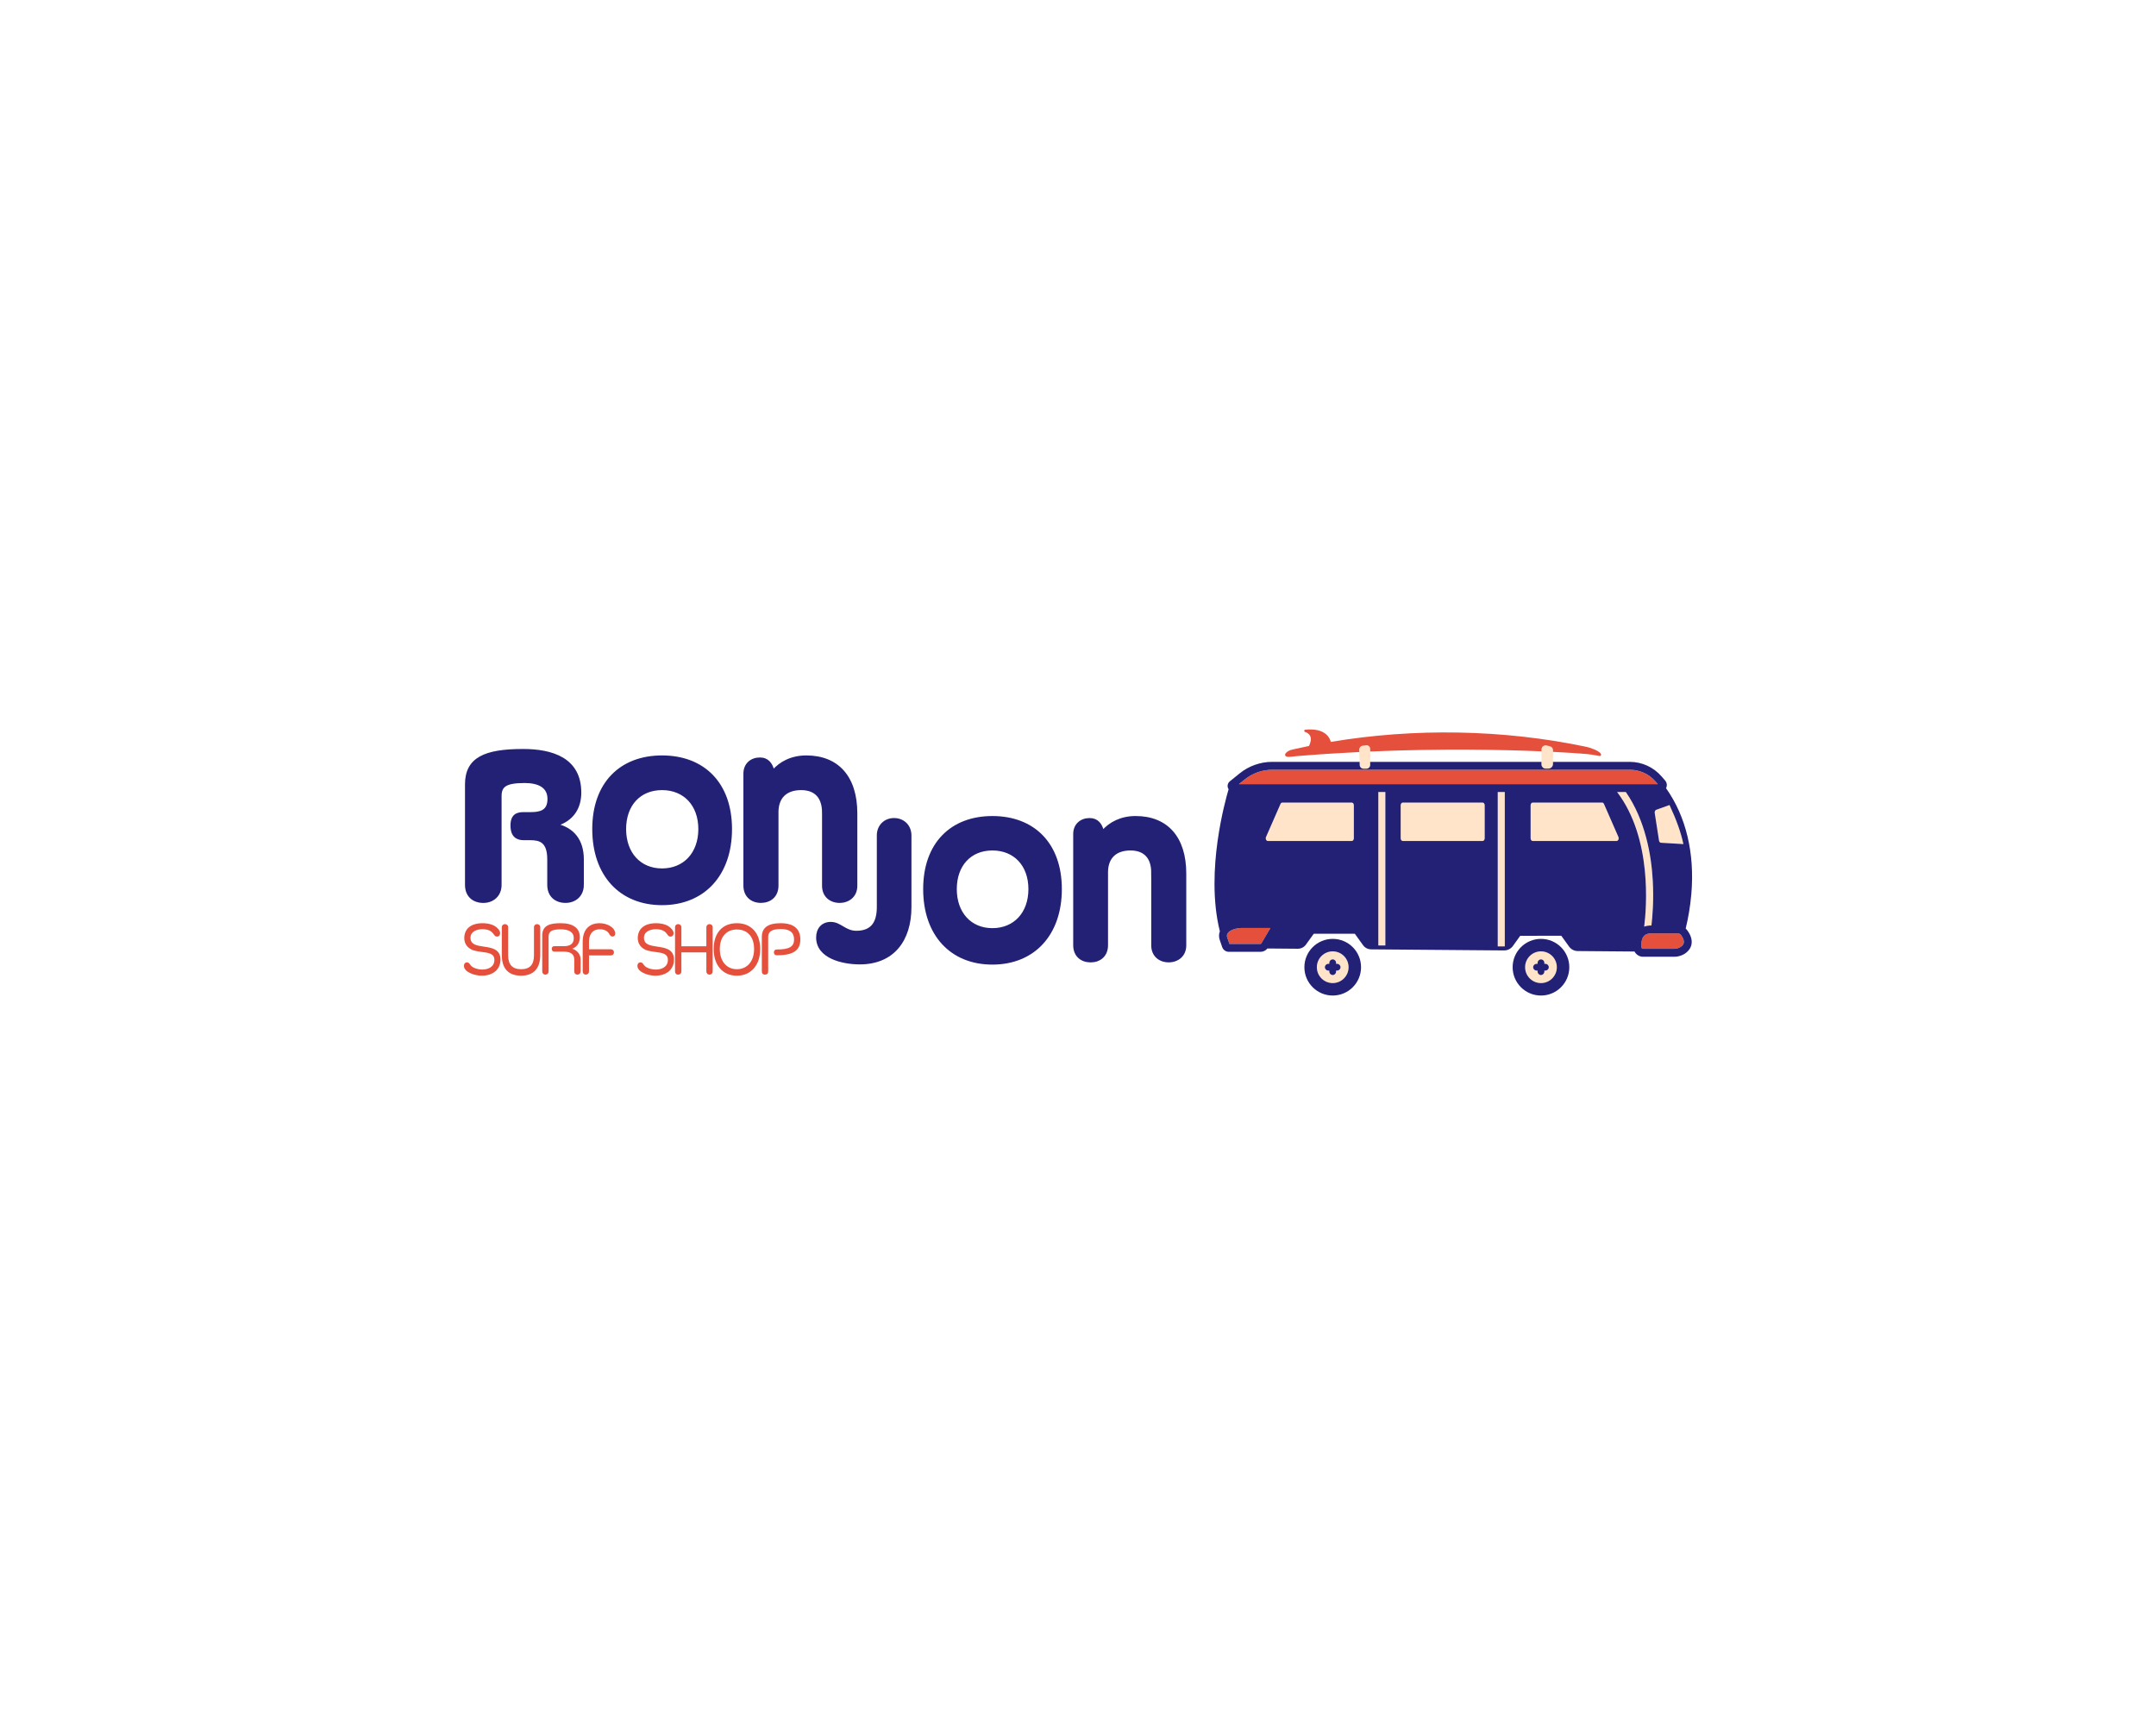 <svg width="1280" height="1024" viewBox="0 0 1280 1024" fill="none" xmlns="http://www.w3.org/2000/svg">
<rect width="1280" height="1024" fill="#1E1E1E"/>
<g id="Frame 1">
<rect width="1280" height="1024" fill="white"/>
<g id="custom-logo" clip-path="url(#clip0_0_1)">
<path id="r" d="M345.865 525.255C345.865 531.565 341.325 535.225 335.765 535.225C330.205 535.225 325.665 531.945 325.665 525.255V510.115C325.665 499.265 320.485 497.995 314.815 497.995H310.905C306.995 497.995 303.835 496.225 303.835 490.045C303.835 483.865 307.115 482.855 310.905 482.855H314.945C320.625 482.855 325.795 481.845 325.795 474.275C325.795 466.705 319.485 464.055 311.535 464.055C300.425 464.055 297.025 466.325 297.025 472.515V525.265C297.025 531.575 292.485 535.235 286.925 535.235C281.365 535.235 276.825 531.955 276.825 525.265V465.685C276.825 450.295 287.805 445.375 310.525 445.375C327.685 445.375 344.345 450.425 344.345 470.495C344.345 479.455 340.055 486.645 330.205 489.675C340.305 491.945 345.855 499.015 345.855 510.125V525.265L345.865 525.255Z" fill="#232176" stroke="#232176" stroke-width="1.53" stroke-miterlimit="10"/>
<path id="o1" d="M352.385 492.155C352.385 465.015 368.555 449.205 393.045 449.205C417.535 449.205 433.825 465.005 433.825 492.155C433.825 519.305 417.655 536.555 393.045 536.555C368.435 536.555 352.385 519.425 352.385 492.155V492.155ZM415.355 492.155C415.355 477.805 406.425 468.265 393.035 468.265C379.645 468.265 370.955 477.795 370.955 492.155C370.955 506.515 379.765 516.285 393.035 516.285C406.305 516.285 415.355 506.635 415.355 492.155Z" fill="#232176" stroke="#232176" stroke-width="1.53" stroke-miterlimit="10"/>
<path id="n1" d="M488.795 482.265C488.795 473.575 484.455 468.265 475.645 468.265C466.835 468.265 461.655 472.975 461.415 481.535V525.685C461.415 532.075 456.955 535.215 451.765 535.215C446.575 535.215 442.115 532.075 442.115 525.685V459.225C442.115 453.675 446.095 450.415 451.165 450.415C455.745 450.415 458.035 453.555 459.005 457.775C463.345 452.705 470.105 449.205 478.665 449.205C497.365 449.205 508.225 461.395 508.225 482.865V525.815C508.225 531.965 503.645 535.225 498.455 535.225C493.265 535.225 488.805 531.965 488.805 525.815V482.265H488.795Z" fill="#232176" stroke="#232176" stroke-width="1.53" stroke-miterlimit="10"/>
<path id="j" d="M521.315 495.955C521.315 490.445 525.265 486.375 530.775 486.375C536.285 486.375 540.355 490.325 540.355 495.955V538.445C540.355 557.955 530.305 571.725 510.435 571.725C500.265 571.725 485.295 568.255 485.295 556.525C485.295 551.495 488.285 548.025 493.195 548.025C498.945 548.025 501.575 553.295 508.395 553.295C518.325 553.295 521.325 546.945 521.325 538.455V495.955H521.315Z" fill="#232176" stroke="#232176" stroke-width="1.53" stroke-miterlimit="10"/>
<path id="o" d="M548.845 527.795C548.845 500.865 564.885 485.185 589.185 485.185C613.485 485.185 629.645 500.865 629.645 527.795C629.645 554.725 613.605 571.845 589.185 571.845C564.765 571.845 548.845 554.845 548.845 527.795V527.795ZM611.325 527.795C611.325 513.555 602.465 504.095 589.185 504.095C575.905 504.095 567.275 513.555 567.275 527.795C567.275 542.035 576.015 551.735 589.185 551.735C602.355 551.735 611.325 542.155 611.325 527.795Z" fill="#232176" stroke="#232176" stroke-width="1.53" stroke-miterlimit="10"/>
<path id="n" d="M684.235 517.985C684.235 509.365 679.925 504.095 671.185 504.095C662.445 504.095 657.305 508.765 657.065 517.265V561.075C657.065 567.415 652.635 570.535 647.485 570.535C642.335 570.535 637.915 567.425 637.915 561.075V495.115C637.915 489.605 641.865 486.375 646.895 486.375C651.445 486.375 653.715 489.485 654.675 493.675C658.985 488.645 665.685 485.175 674.185 485.175C692.735 485.175 703.515 497.265 703.515 518.565V561.175C703.515 567.275 698.965 570.515 693.825 570.515C688.685 570.515 684.245 567.285 684.245 561.175V517.965L684.235 517.985Z" fill="#232176" stroke="#232176" stroke-width="1.53" stroke-miterlimit="10"/>
<g id="small-text">
<path id="sm-s1" d="M286.015 579.195C281.595 579.195 275.425 576.965 275.425 573.335C275.425 572.125 276.165 571.285 277.225 571.285C278.155 571.285 278.585 571.875 279.035 572.485C279.485 573.105 280.035 573.875 281.335 574.455C282.845 575.155 284.665 575.545 286.315 575.545C289.795 575.545 293.515 574.035 293.515 569.805C293.515 566.045 290.025 565.595 285.995 565.075C284.465 564.875 282.875 564.675 281.465 564.265C277.875 563.235 275.635 560.435 275.635 556.955C275.635 551.285 279.615 548.035 286.565 548.035C288.185 548.035 291.255 548.255 293.735 549.725C295.315 550.695 296.915 552.445 296.915 553.935C296.915 555.165 296.175 555.985 295.075 555.985C294.095 555.985 293.675 555.395 293.195 554.715C292.735 554.065 292.165 553.255 290.845 552.495C289.855 551.945 288.125 551.585 286.445 551.585C283.155 551.585 279.325 552.915 279.325 556.655C279.325 560.765 283.005 561.305 287.255 561.935C291.885 562.615 297.125 563.385 297.125 569.635C297.125 575.435 292.765 579.185 286.025 579.185L286.015 579.195Z" fill="#E5503C"/>
<path id="sm-u" d="M309.385 579.195C301.875 579.195 297.915 574.965 297.915 566.965V550.425C297.915 549.345 298.685 548.585 299.795 548.585C300.735 548.585 301.685 549.215 301.685 550.425V567.055C301.685 572.635 304.205 575.345 309.395 575.345C314.585 575.345 317.015 572.635 317.015 567.055V550.425C317.015 549.215 317.945 548.585 318.855 548.585C319.765 548.585 320.745 549.215 320.745 550.425V566.965C320.745 574.855 316.715 579.195 309.395 579.195H309.385Z" fill="#E5503C"/>
<path id="sm-r" d="M342.805 578.565C341.675 578.565 340.925 577.805 340.925 576.675V569.635C340.925 566.405 338.865 564.905 334.435 564.905H329.115C328.145 564.905 327.565 564.275 327.565 563.225C327.565 562.245 328.125 561.675 329.115 561.675H334.605C338.715 561.675 340.635 560.155 340.635 556.905C340.635 552.575 336.465 551.675 332.975 551.675C327.595 551.675 325.685 552.845 325.685 556.155V576.675C325.685 577.785 324.915 578.565 323.805 578.565C322.695 578.565 321.925 577.805 321.925 576.675V555.275C321.925 548.905 327.235 548.035 332.985 548.035C340.245 548.035 344.245 550.975 344.245 556.325C344.245 559.695 342.595 562.145 339.755 563.155C342.815 564.215 344.705 566.625 344.705 569.635V576.675C344.705 577.785 343.925 578.565 342.815 578.565H342.805Z" fill="#E5503C"/>
<path id="sm-f" d="M347.785 578.565C346.715 578.565 345.945 577.785 345.945 576.725V559.095C345.945 552.065 349.605 548.035 355.995 548.035C360.465 548.035 365.255 550.555 365.255 554.315C365.255 555.245 364.585 555.945 363.705 555.945C362.585 555.945 362.085 555.095 361.695 554.405C361.595 554.235 361.505 554.065 361.395 553.925C360.335 552.465 358.455 551.635 356.255 551.635C350.535 551.635 349.685 556.305 349.685 559.085V563.525H362.665C363.755 563.525 364.505 564.265 364.505 565.325C364.505 566.385 363.745 567.165 362.665 567.165H349.685V576.715C349.685 577.735 348.835 578.555 347.805 578.555L347.785 578.565Z" fill="#E5503C"/>
<path id="sm-s2" d="M389.025 579.195C384.605 579.195 378.425 576.965 378.425 573.335C378.425 572.125 379.165 571.285 380.225 571.285C381.155 571.285 381.585 571.875 382.035 572.495C382.485 573.115 383.035 573.875 384.335 574.465C385.845 575.165 387.665 575.555 389.315 575.555C392.795 575.555 396.515 574.045 396.515 569.815C396.515 566.055 393.025 565.605 388.995 565.085C387.465 564.885 385.875 564.685 384.465 564.275C380.875 563.245 378.635 560.445 378.635 556.965C378.635 551.295 382.615 548.045 389.565 548.045C391.185 548.045 394.265 548.265 396.735 549.735C398.315 550.705 399.915 552.455 399.915 553.945C399.915 555.175 399.175 555.995 398.075 555.995C397.095 555.995 396.675 555.405 396.195 554.725C395.735 554.075 395.165 553.265 393.845 552.505C392.855 551.955 391.125 551.595 389.445 551.595C386.165 551.595 382.325 552.925 382.325 556.665C382.325 560.775 386.005 561.315 390.255 561.945C394.885 562.625 400.125 563.395 400.125 569.645C400.125 575.445 395.765 579.195 389.025 579.195V579.195Z" fill="#E5503C"/>
<path id="sm-h" d="M421.235 578.565C420.125 578.565 419.355 577.785 419.355 576.675V565.365H404.535V576.675C404.535 577.805 403.765 578.565 402.605 578.565C401.445 578.565 400.765 577.805 400.765 576.675V550.415C400.765 549.345 401.535 548.575 402.605 548.575C403.675 548.575 404.535 549.345 404.535 550.415V561.725H419.355V550.415C419.355 549.365 420.165 548.575 421.235 548.575C422.305 548.575 423.115 549.365 423.115 550.415V576.675C423.115 577.785 422.345 578.565 421.235 578.565V578.565Z" fill="#E5503C"/>
<path id="sm-o" d="M437.475 579.195C429.105 579.195 423.695 572.985 423.695 563.365C423.695 553.745 428.975 548.035 437.475 548.035C445.975 548.035 451.335 553.905 451.335 563.365C451.335 572.825 445.895 579.195 437.475 579.195ZM437.475 551.765C431.225 551.765 427.345 556.205 427.345 563.365C427.345 570.525 431.325 575.345 437.475 575.345C443.625 575.345 447.695 570.645 447.695 563.365C447.695 556.085 443.785 551.765 437.475 551.765Z" fill="#E5503C"/>
<path id="sm-p" d="M454.185 578.565C452.985 578.565 452.295 577.875 452.295 576.675V556.155C452.295 550.685 455.955 548.035 463.475 548.035C470.995 548.035 475.155 551.195 475.155 557.705C475.155 564.215 470.865 567.085 461.255 567.085C460.145 567.085 459.455 566.425 459.455 565.365C459.455 564.305 460.065 563.645 461.135 563.645C468.545 563.645 471.435 561.985 471.435 557.745C471.435 553.505 468.885 551.505 463.645 551.505C458.405 551.505 456.065 552.895 456.065 556.155V576.635C456.065 577.855 455.375 578.565 454.185 578.565V578.565Z" fill="#E5503C"/>
</g>
<path id="surfboard" d="M950.125 447.145L950.005 446.995C949.145 445.895 945.405 444.095 941.405 443.255C892.545 432.995 839.615 432.075 790.095 440.415C789.785 439.195 789.075 437.505 787.445 436.025C784.745 433.585 780.535 432.625 774.935 433.165C774.605 433.195 774.345 433.465 774.315 433.795C774.285 434.125 774.515 434.435 774.835 434.515C774.855 434.515 776.985 435.055 777.865 436.975C778.555 438.475 778.305 440.445 777.135 442.825C774.155 443.435 771.195 444.065 768.245 444.745L766.945 445.045C765.795 445.305 764.735 445.825 763.895 446.555C763.585 446.825 762.655 447.625 763.035 448.485C763.225 448.905 763.655 449.295 765.175 449.295C765.685 449.295 766.305 449.255 767.095 449.155C767.975 449.035 768.865 448.935 769.755 448.865C782.535 447.805 794.995 447.005 806.985 446.415C807.555 446.385 808.125 446.355 808.695 446.335C809.715 446.285 810.735 446.235 811.745 446.195C812.315 446.165 812.895 446.145 813.465 446.115C856.375 444.255 892.715 445.055 915.145 446.015C915.725 446.035 916.295 446.065 916.865 446.085C918.045 446.135 919.195 446.195 920.295 446.245C920.875 446.275 921.455 446.305 922.015 446.325C930.875 446.765 936.635 447.185 938.585 447.335L939.495 447.405C941.215 447.535 942.995 447.665 944.835 447.945C946.565 448.205 947.735 448.435 948.515 448.585C949.755 448.825 950.165 448.905 950.475 448.415C950.765 447.945 950.445 447.545 950.145 447.165L950.125 447.145Z" fill="#E5503C"/>
<g id="body">
<path d="M802.565 476.425H761.275C760.845 476.425 760.445 476.735 760.225 477.235L751.645 496.815C751.385 497.415 751.435 498.135 751.785 498.665C751.925 498.875 752.225 499.225 752.705 499.225H802.585C803.245 499.225 803.795 498.485 803.795 497.615V478.035C803.795 477.165 803.235 476.425 802.585 476.425H802.565Z" fill="#FFE4C9"/>
<path d="M952.255 477.235C952.035 476.735 951.635 476.425 951.205 476.425H909.915C909.255 476.425 908.705 477.165 908.705 478.035V497.615C908.705 498.485 909.265 499.225 909.915 499.225H959.795C960.275 499.225 960.575 498.875 960.715 498.665C961.055 498.135 961.115 497.415 960.855 496.815L952.275 477.235H952.255Z" fill="#FFE4C9"/>
<path d="M880.245 476.425H832.775C832.115 476.425 831.565 477.165 831.565 478.035V497.615C831.565 498.485 832.125 499.225 832.775 499.225H880.245C880.905 499.225 881.455 498.485 881.455 497.615V478.035C881.455 477.165 880.895 476.425 880.245 476.425Z" fill="#FFE4C9"/>
<path d="M991.165 477.875L990.065 478.275L983.265 480.725C982.645 480.945 982.255 481.775 982.385 482.595L984.935 498.985C985.045 499.695 985.525 500.245 986.065 500.275L998.025 500.985L999.405 501.065C997.965 494.255 995.325 486.825 991.165 477.865V477.875Z" fill="#FFE4C9"/>
<path d="M818.285 561.245H822.475V470.155H818.285V561.245Z" fill="#FFE4C9"/>
<path d="M889.185 561.825H893.375V470.155H889.185V561.825Z" fill="#FFE4C9"/>
<path d="M960.065 470.155C980.965 497.655 977.535 538.865 976.135 550.055C977.075 549.715 978.105 549.505 979.225 549.425H980.445C981.075 544.155 981.885 534.455 981.245 522.815C980.425 507.865 976.925 487.055 965.245 470.155H960.065Z" fill="#FFE4C9"/>
<path d="M917.655 456.265H919.275C920.405 456.265 921.375 455.575 921.795 454.595C921.935 454.265 922.015 453.905 922.015 453.525V445.315C922.015 445.185 922.005 445.055 921.985 444.925C921.835 444.005 921.155 443.255 920.225 443.015L918.215 442.515C917.475 442.335 916.705 442.495 916.105 442.965C915.585 443.365 915.275 443.955 915.195 444.595C915.185 444.695 915.155 444.805 915.155 444.905V453.755C915.155 454.045 915.215 454.325 915.305 454.585C915.645 455.555 916.565 456.255 917.655 456.255V456.265Z" fill="#FFE4C9"/>
<path d="M811.125 442.415L809.005 442.665C807.825 442.805 806.925 443.835 806.945 445.015C806.945 445.035 806.945 445.045 806.945 445.065L806.965 445.705L806.985 446.395L807.265 454.185C807.265 454.325 807.285 454.455 807.315 454.585C807.535 455.575 808.405 456.305 809.455 456.305H811.305C812.345 456.305 813.215 455.565 813.425 454.585C813.455 454.435 813.475 454.285 813.475 454.135V444.505C813.475 443.905 813.215 443.335 812.765 442.935C812.315 442.535 811.715 442.345 811.125 442.415Z" fill="#FFE4C9"/>
<path d="M737.035 550.875C735.455 550.875 731.235 551.395 729.255 553.535C729.085 553.725 728.925 553.915 728.785 554.125C728.375 554.765 728.305 555.645 728.595 556.475L729.925 560.325H748.375C748.575 560.325 748.765 560.215 748.865 560.045L749.885 558.315L754.065 551.255C754.165 551.095 754.145 550.955 754.105 550.875H737.035Z" fill="#E5503C"/>
<path d="M999.215 557.085C998.925 556.425 998.485 555.695 997.845 554.855C997.745 554.725 997.625 554.615 997.495 554.515C997.155 554.255 996.745 554.105 996.315 554.105H979.485C977.875 554.235 976.705 554.755 975.905 555.685C974.895 556.865 974.545 558.615 974.455 560.155C974.405 560.965 974.435 561.725 974.475 562.315C974.475 562.385 974.505 562.435 974.525 562.495C974.645 562.915 975.035 563.225 975.495 563.225H993.825C995.215 563.225 996.505 562.855 997.555 562.215C997.775 562.085 997.995 561.955 998.185 561.805C998.875 561.255 1000.49 559.945 999.205 557.075L999.215 557.085Z" fill="#E5503C"/>
<path d="M982.885 463.935C979.035 459.495 973.455 456.945 967.575 456.945H755.295C749.375 456.945 743.575 458.995 738.965 462.725L735.565 465.475H984.225L982.895 463.935H982.885Z" fill="#E5503C"/>
<path d="M1000.79 551.175C1002.12 545.665 1003.47 538.615 1004.14 530.615C1006.19 506.335 1000.98 484.695 989.115 467.885C989.145 467.835 989.175 467.785 989.195 467.735C989.875 466.245 989.635 464.545 988.555 463.315L986.425 460.865C981.685 455.395 974.805 452.255 967.565 452.255H922.005V453.535C922.005 453.915 921.925 454.275 921.785 454.605C921.365 455.585 920.395 456.275 919.265 456.275H917.645C916.555 456.275 915.645 455.575 915.295 454.605C915.205 454.345 915.145 454.065 915.145 453.775V452.255H813.465V454.145C813.465 454.295 813.445 454.455 813.415 454.595C813.205 455.575 812.335 456.315 811.295 456.315H809.445C808.395 456.315 807.525 455.585 807.305 454.595C807.275 454.465 807.255 454.325 807.255 454.195L807.185 452.255H755.285C748.295 452.255 741.445 454.675 736.005 459.075L730.155 463.805C728.965 464.765 728.525 466.325 729.035 467.775C729.125 468.045 729.255 468.285 729.405 468.515C728.235 472.465 724.955 484.275 722.845 499.475C720.795 514.195 719.615 534.525 724.215 552.845C723.595 554.455 723.555 556.275 724.155 558.015L725.595 562.195C726.175 563.885 727.775 565.025 729.565 565.025H748.355C749.955 565.025 751.475 564.275 752.465 563.045L770.475 563.195H770.525C772.425 563.195 774.225 562.275 775.335 560.725L779.975 554.295H804.245C804.315 554.295 804.375 554.325 804.415 554.385L809.265 561.125C810.345 562.625 812.095 563.535 813.955 563.555L893.035 564.205C895.035 564.185 896.975 563.245 898.165 561.605L902.545 555.515L926.925 555.485L931.575 561.945C932.745 563.565 934.635 564.545 936.625 564.565L970.405 564.845C971.355 566.695 973.295 567.955 975.485 567.955H993.815C996.555 567.955 999.155 567.085 1001.12 565.495C1005.28 562.135 1005.44 557.105 1001.55 552.035C1001.32 551.735 1001.05 551.455 1000.78 551.205L1000.79 551.175ZM998.195 561.815C998.005 561.975 997.785 562.095 997.565 562.225C996.515 562.865 995.225 563.235 993.835 563.235H975.505C975.035 563.235 974.655 562.925 974.535 562.505C974.515 562.445 974.485 562.385 974.485 562.325C974.445 561.735 974.415 560.975 974.465 560.165C974.555 558.615 974.905 556.865 975.915 555.695C976.715 554.765 977.885 554.245 979.495 554.115H996.325C996.765 554.115 997.175 554.265 997.505 554.525C997.635 554.625 997.745 554.735 997.855 554.865C998.495 555.695 998.935 556.435 999.225 557.095C1000.49 559.975 998.885 561.275 998.205 561.825L998.195 561.815ZM831.565 497.615V478.035C831.565 477.165 832.125 476.425 832.775 476.425H880.245C880.905 476.425 881.455 477.165 881.455 478.035V497.615C881.455 498.485 880.895 499.225 880.245 499.225H832.775C832.115 499.225 831.565 498.485 831.565 497.615ZM748.855 560.045C748.755 560.215 748.565 560.325 748.365 560.325H729.915L728.585 556.475C728.295 555.645 728.375 554.765 728.775 554.125C728.915 553.915 729.075 553.715 729.245 553.535C731.225 551.395 735.445 550.885 737.025 550.875H754.085C754.115 550.945 754.145 551.095 754.045 551.255L749.865 558.315L748.845 560.045H748.855ZM751.645 496.815L760.225 477.235C760.445 476.735 760.845 476.425 761.275 476.425H802.565C803.225 476.425 803.775 477.165 803.775 478.035V497.615C803.775 498.485 803.215 499.225 802.565 499.225H752.685C752.205 499.225 751.905 498.875 751.765 498.665C751.425 498.135 751.365 497.415 751.625 496.815L751.645 496.815ZM998.035 500.985L986.075 500.275C985.525 500.245 985.055 499.695 984.945 498.985L982.395 482.595C982.265 481.765 982.655 480.945 983.275 480.725L990.075 478.275L991.175 477.875C995.335 486.825 997.985 494.265 999.415 501.075L998.035 500.995V500.985ZM965.245 470.155C976.925 487.055 980.425 507.865 981.245 522.815C981.885 534.455 981.075 544.155 980.445 549.425H979.225C978.105 549.515 977.075 549.725 976.135 550.065C977.545 538.875 980.975 497.665 960.065 470.165H965.235L965.245 470.155ZM959.795 499.225H909.915C909.255 499.225 908.705 498.485 908.705 497.615V478.035C908.705 477.165 909.265 476.425 909.915 476.425H951.205C951.635 476.425 952.035 476.735 952.255 477.235L960.835 496.815C961.095 497.415 961.045 498.135 960.695 498.665C960.555 498.875 960.255 499.225 959.775 499.225H959.795ZM967.585 456.935C973.465 456.935 979.045 459.485 982.895 463.925L984.225 465.465H735.565L738.965 462.715C743.575 458.995 749.375 456.935 755.295 456.935H967.585ZM818.295 470.155H822.485V561.245H818.295V470.155ZM893.385 561.815H889.195V470.155H893.385V561.825V561.815Z" fill="#232176"/>
</g>
<g id="wheel1">
<path d="M791.225 564.735C786.025 564.735 781.805 568.955 781.805 574.155C781.805 579.355 786.025 583.575 791.225 583.575C796.425 583.575 800.645 579.355 800.645 574.155C800.645 568.955 796.425 564.735 791.225 564.735ZM793.865 576.155H793.225V576.795C793.225 577.895 792.325 578.795 791.225 578.795C790.125 578.795 789.225 577.895 789.225 576.795V576.155H788.585C787.485 576.155 786.585 575.255 786.585 574.155C786.585 573.055 787.485 572.155 788.585 572.155H789.225V571.515C789.225 570.415 790.125 569.515 791.225 569.515C792.325 569.515 793.225 570.415 793.225 571.515V572.155H793.865C794.965 572.155 795.865 573.055 795.865 574.155C795.865 575.255 794.965 576.155 793.865 576.155Z" fill="#FFE4C9"/>
<path d="M791.225 557.335C781.935 557.335 774.405 564.865 774.405 574.155C774.405 583.445 781.935 590.975 791.225 590.975C800.515 590.975 808.045 583.445 808.045 574.155C808.045 564.865 800.515 557.335 791.225 557.335ZM791.225 583.585C786.025 583.585 781.805 579.365 781.805 574.165C781.805 568.965 786.025 564.745 791.225 564.745C796.425 564.745 800.645 568.965 800.645 574.165C800.645 579.365 796.425 583.585 791.225 583.585Z" fill="#232176"/>
<path d="M793.855 572.155H793.215V571.515C793.215 570.415 792.315 569.515 791.215 569.515C790.115 569.515 789.215 570.415 789.215 571.515V572.155H788.575C787.475 572.155 786.575 573.055 786.575 574.155C786.575 575.255 787.475 576.155 788.575 576.155H789.215V576.795C789.215 577.895 790.115 578.795 791.215 578.795C792.315 578.795 793.215 577.895 793.215 576.795V576.155H793.855C794.955 576.155 795.855 575.255 795.855 574.155C795.855 573.055 794.955 572.155 793.855 572.155Z" fill="#232176"/>
</g>
<g id="wheel2">
<path d="M914.865 564.735C909.665 564.735 905.445 568.955 905.445 574.155C905.445 579.355 909.665 583.575 914.865 583.575C920.065 583.575 924.285 579.355 924.285 574.155C924.285 568.955 920.065 564.735 914.865 564.735ZM917.505 576.155H916.865V576.795C916.865 577.895 915.965 578.795 914.865 578.795C913.765 578.795 912.865 577.895 912.865 576.795V576.155H912.225C911.125 576.155 910.225 575.255 910.225 574.155C910.225 573.055 911.125 572.155 912.225 572.155H912.865V571.515C912.865 570.415 913.765 569.515 914.865 569.515C915.965 569.515 916.865 570.415 916.865 571.515V572.155H917.505C918.605 572.155 919.505 573.055 919.505 574.155C919.505 575.255 918.605 576.155 917.505 576.155Z" fill="#FFE4C9"/>
<path d="M914.865 557.335C905.575 557.335 898.045 564.865 898.045 574.155C898.045 583.445 905.575 590.975 914.865 590.975C924.155 590.975 931.685 583.445 931.685 574.155C931.685 564.865 924.155 557.335 914.865 557.335ZM914.865 583.585C909.665 583.585 905.445 579.365 905.445 574.165C905.445 568.965 909.665 564.745 914.865 564.745C920.065 564.745 924.285 568.965 924.285 574.165C924.285 579.365 920.065 583.585 914.865 583.585Z" fill="#232176"/>
<path d="M917.505 572.155H916.865V571.515C916.865 570.415 915.965 569.515 914.865 569.515C913.765 569.515 912.865 570.415 912.865 571.515V572.155H912.225C911.125 572.155 910.225 573.055 910.225 574.155C910.225 575.255 911.125 576.155 912.225 576.155H912.865V576.795C912.865 577.895 913.765 578.795 914.865 578.795C915.965 578.795 916.865 577.895 916.865 576.795V576.155H917.505C918.605 576.155 919.505 575.255 919.505 574.155C919.505 573.055 918.605 572.155 917.505 572.155Z" fill="#232176"/>
</g>
</g>
</g>
<defs>
<clipPath id="clip0_0_1">
<rect width="729.15" height="157.97" fill="white" transform="translate(275.425 433.015)"/>
</clipPath>
</defs>
</svg>
